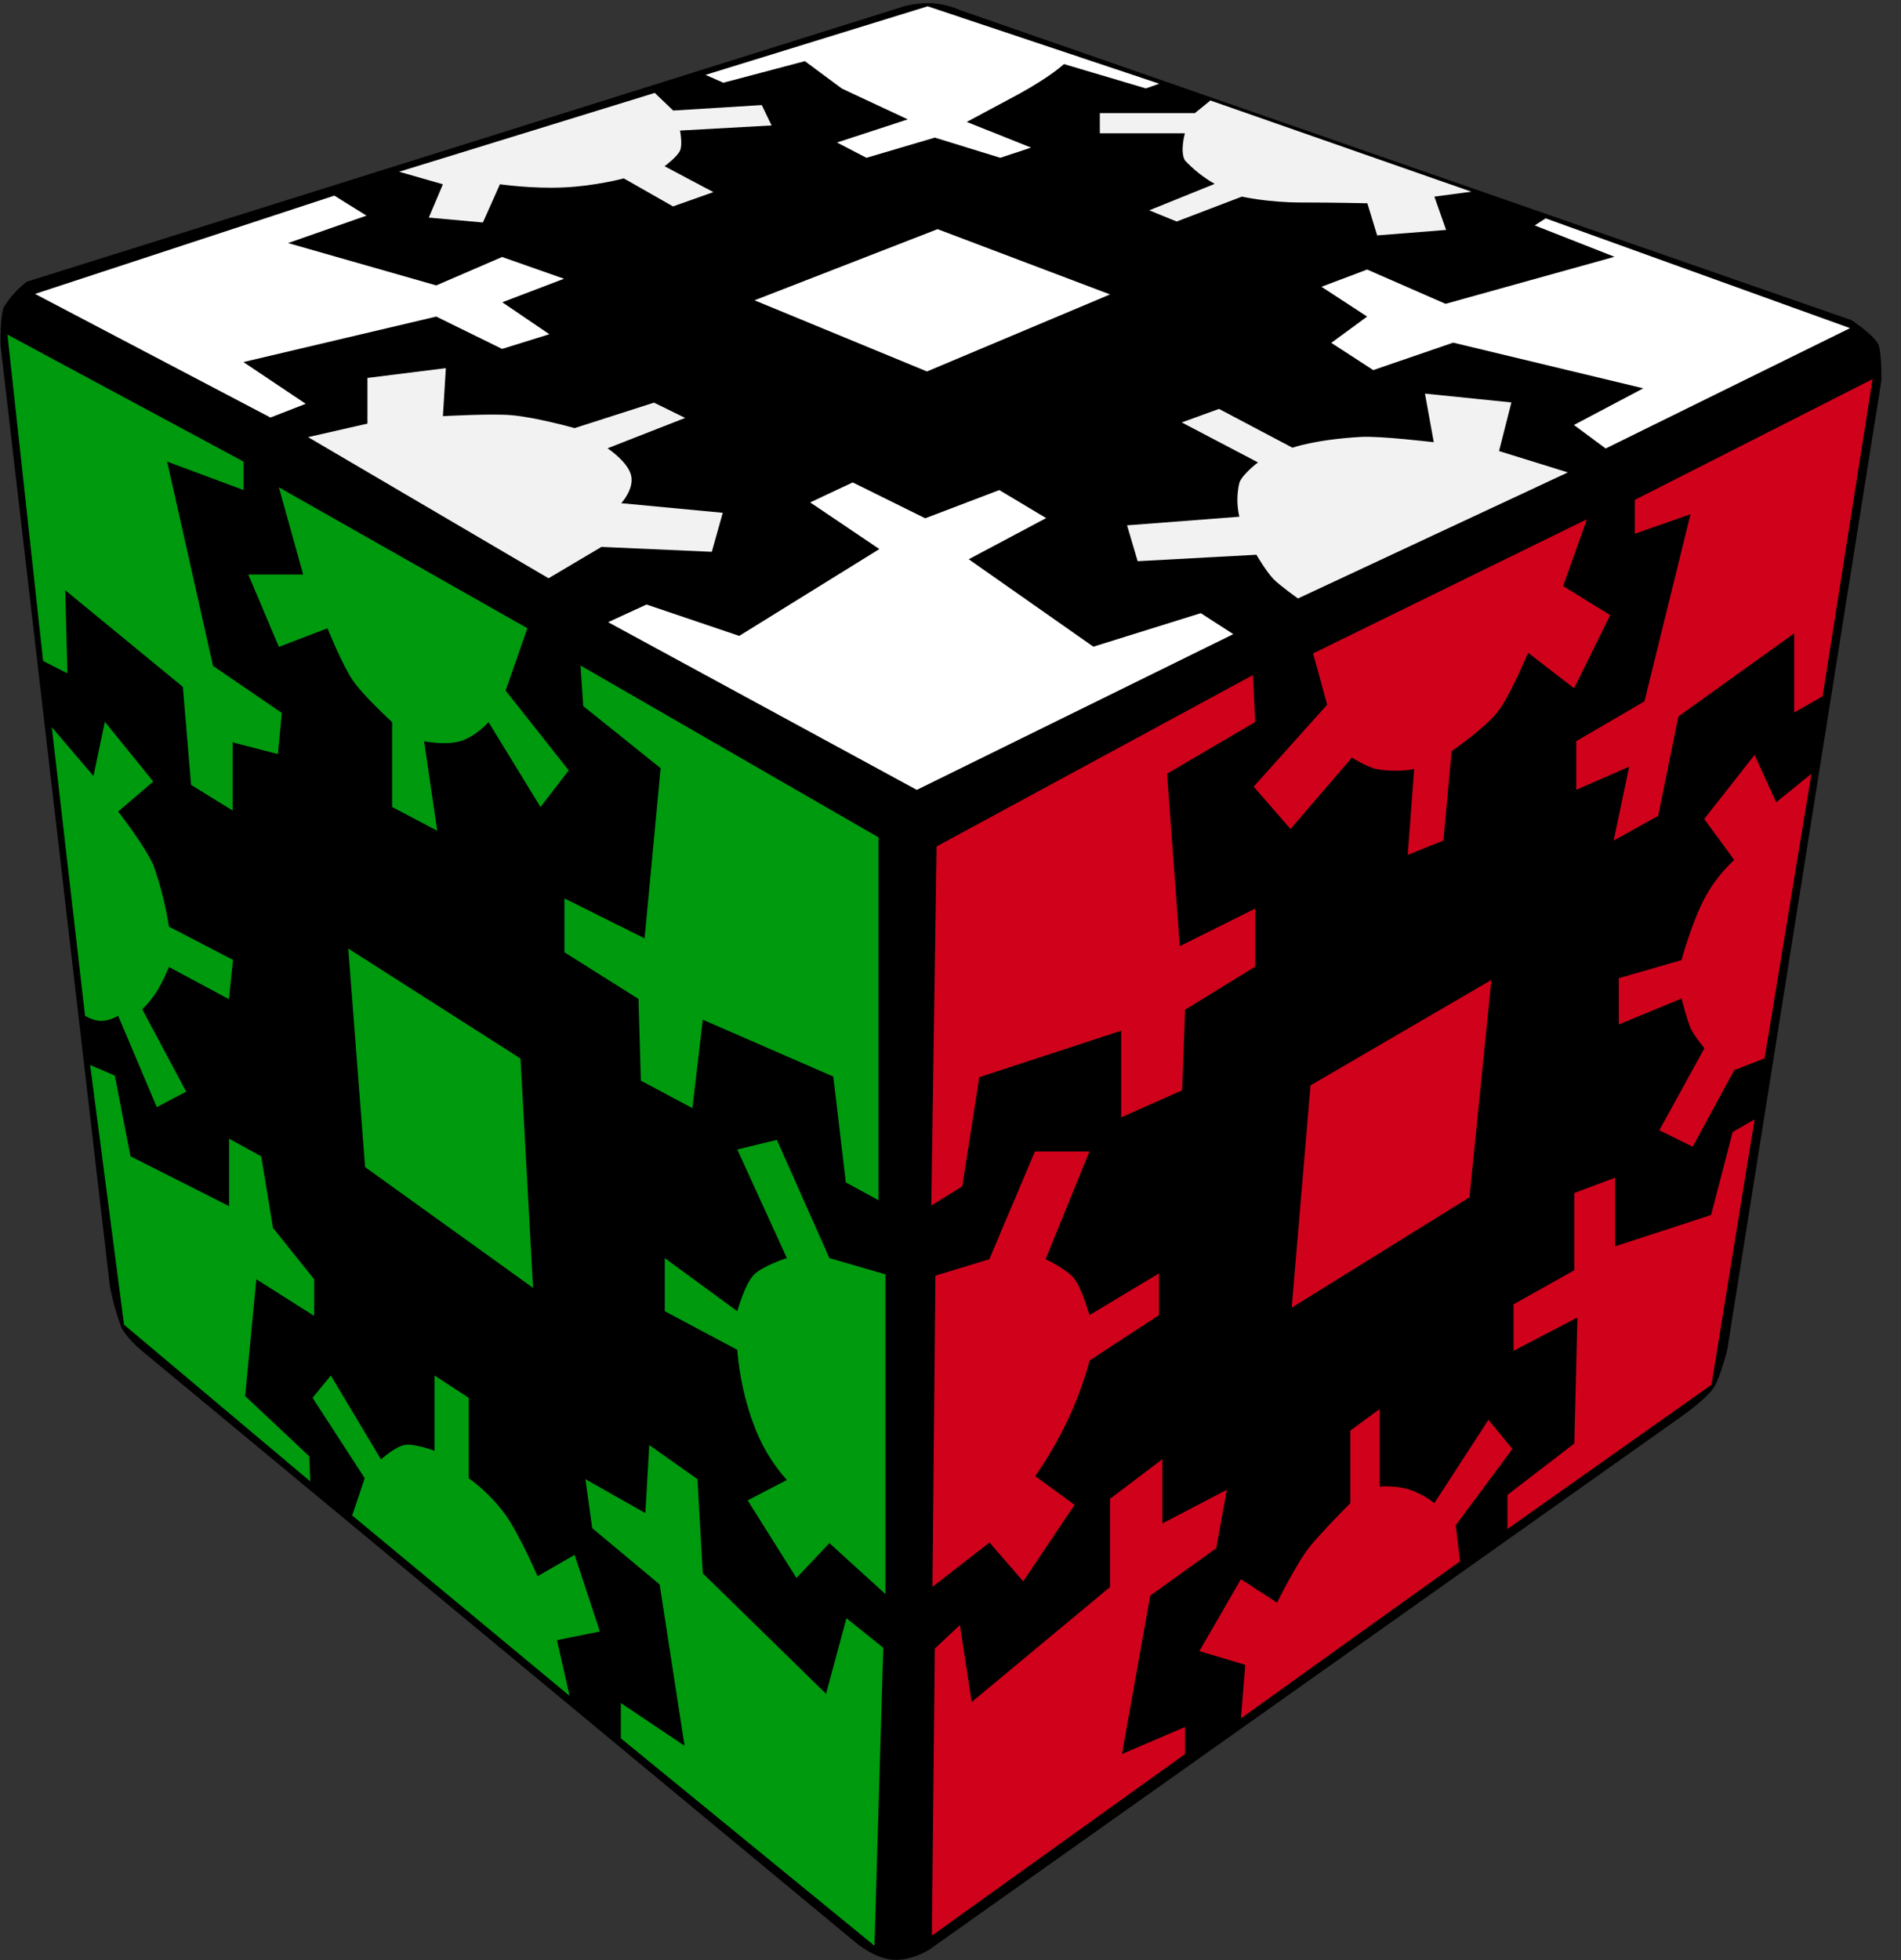 <?xml version="1.0" encoding="UTF-8"?>
<svg width="97px" height="100px" viewBox="0 0 97 100" version="1.1" xmlns="http://www.w3.org/2000/svg" xmlns:xlink="http://www.w3.org/1999/xlink">
    <rect x="0" y="0" width="97" height="100" fill="#333333" stroke="none"/>
    <title>gear_2</title>
    <g id="Gear" stroke="none" stroke-width="1" fill="none" fill-rule="evenodd">
        <g id="gear_2" fill-rule="nonzero">
            <path d="M47.43,0.16 C47.972,0.176 48.505,0.298 49,0.52 L94.47,16.33 C94.47,16.33 95.72,17.15 95.87,17.64 C96.02,18.14 96.001,19.4 96.001,19.4 L88.13,68.88 C88.13,68.88 87.79,70.22 87.47,70.75 C87.15,71.29 85.94,72.16 85.94,72.16 L47.43,99.45 C47.43,99.45 46.48,100.07 45.51,99.97 C44.54,99.87 43.63,99.07 43.63,99.07 L7.19,68.87 C7.19,68.87 6.47,68.27 6.19,67.71 C5.943,67.04 5.749,66.351 5.61,65.65 L0.03,17.64 C0.03,17.64 -0.02,16.2 0.2,15.66 C0.507,15.162 0.904,14.724 1.37,14.37 L45.98,0.37 C45.98,0.37 46.58,0.15 47.43,0.16 Z" id="Path" fill="#000000"></path>
            <polygon id="Path" fill="#FFFFFF" points="46.77 40.3 62.93 32.35 61.27 31.28 55.79 32.99 49.43 28.53 53.38 26.43 50.99 25 47.21 26.44 43.51 24.61 41.34 25.63 44.87 28.01 37.72 32.44 32.99 30.84 31.03 31.74 46.77 40.29"></polygon>
            <path d="M80,24.1 L76.49,23.01 L77.12,20.53 L72.71,20.08 L73.16,22.56 C73.16,22.56 70.42,22.23 69.43,22.29 C67.12,22.42 65.95,22.84 65.95,22.84 L62.2,20.86 L60.3,21.55 L64.19,23.59 C64.19,23.59 63.39,24.19 63.24,24.63 C63.106,25.199 63.106,25.791 63.24,26.36 L57.51,26.8 L58.05,28.63 L64.11,28.3 C64.11,28.3 64.59,29.13 64.98,29.54 C65.3,29.87 66.23,30.53 66.23,30.53 L80,24.1 Z" id="Path" fill="#F2F2F2"></path>
            <polygon id="Path" fill="#FFFFFF" points="94.4 16.74 78.87 11.14 78.31 11.5 82.38 13.1 73.76 15.5 69.76 13.75 67.43 14.63 69.76 16.15 67.93 17.49 70.07 18.88 74.15 17.48 83.85 19.81 80.31 21.68 81.93 22.88 94.4 16.74"></polygon>
            <path d="M61.77,5.12 L60.97,5.77 L56.12,5.77 L56.12,6.8 L60.46,6.8 C60.46,6.8 60.2,7.73 60.46,8.18 C60.903,8.655 61.415,9.06 61.98,9.38 L58.64,10.73 L60.04,11.3 L63.37,10.03 C63.37,10.03 64.69,10.33 66.39,10.33 C68.09,10.33 69.77,10.37 69.77,10.37 L70.27,12.01 L73.79,11.73 L73.19,10.03 L75.08,9.78 L61.77,5.13 L61.77,5.12 Z" id="Path" fill="#F2F2F2"></path>
            <polygon id="Path" fill="#FFFFFF" points="47.84 11.69 56.64 15.02 47.3 18.95 38.5 15.32 47.84 11.69"></polygon>
            <path d="M15.72,22.3 L18.75,21.61 L18.75,19.28 L22.75,18.78 L22.6,21.23 C22.6,21.23 25.12,21.09 26.09,21.18 C27.37,21.29 29.32,21.84 29.32,21.84 L33.37,20.54 L34.96,21.32 L31,22.87 C31,22.87 32.03,23.55 32.2,24.24 C32.38,24.94 31.7,25.67 31.7,25.67 L36.88,26.16 L36.32,28.15 L30.69,27.9 L27.99,29.5 L15.72,22.3 Z" id="Path" fill="#F2F2F2"></path>
            <polygon id="Path" fill="#FFFFFF" points="1.8 15 13.8 21.3 15.6 20.6 12.42 18.47 22.26 16.15 25.62 17.8 28.03 17.05 25.63 15.42 28.78 14.22 25.62 13.11 22.26 14.56 14.7 12.4 18.7 11 17.06 9.98 1.8 14.99"></polygon>
            <path d="M20.36,8.76 L22.6,9.4 L21.88,11.1 L24.64,11.35 L25.51,9.4 C25.51,9.4 27.17,9.64 28.78,9.56 C30.38,9.49 31.83,9.1 31.83,9.1 L34.34,10.53 L36.4,9.8 L33.91,8.48 C33.91,8.48 34.56,8 34.7,7.68 C34.84,7.38 34.7,6.66 34.7,6.66 L39.37,6.4 L38.87,5.36 L34.35,5.64 L33.41,4.74 L20.37,8.76 L20.36,8.76 Z" id="Path" fill="#F2F2F2"></path>
            <path d="M47.34,0.32 L36,3.82 L36.91,4.22 L41.07,3.12 L42.96,4.52 L46.32,6.09 L42.71,7.27 L44.21,8.05 L47.7,7.02 L51.04,8.05 L52.61,7.53 L49.33,6.22 L52,4.79 C53.62,3.9 54.29,3.27 54.29,3.27 L58.47,4.51 L59.15,4.27 L47.33,0.32 L47.34,0.32 Z" id="Path" fill="#FFFFFF"></path>
            <polygon id="Path" fill="#009A0E" points="29.62 33.95 44.83 42.72 44.83 61.23 43.16 60.32 42.52 54.92 35.86 52.02 35.33 56.53 32.7 55.13 32.58 50.96 28.8 48.58 28.8 45.83 32.89 47.87 33.71 39.19 29.76 36.02"></polygon>
            <path d="M14.23,24.86 L15.47,29.31 L12.67,29.31 L14.23,33 L16.71,32.05 C16.71,32.05 17.46,33.92 18.01,34.72 C18.56,35.52 20.01,36.84 20.01,36.84 L20.01,41.17 L22.31,42.38 L21.64,37.81 C21.64,37.81 22.7,38.04 23.49,37.81 C24.27,37.58 24.93,36.84 24.93,36.84 L27.58,41.17 L29.02,39.3 L25.8,35.23 L26.91,32.05 L14.23,24.86 L14.23,24.86 Z" id="Path" fill="#009A0E"></path>
            <polygon id="Path" fill="#009A0E" points="0.38 17.07 12.43 23.55 12.43 25 8.53 23.55 10.87 33.97 14.38 36.37 14.18 38.47 11.87 37.87 11.87 41.35 9.75 40.04 9.33 35.04 3.33 30.11 3.44 34.35 2.2 33.72 0.38 17.07"></polygon>
            <path d="M45.18,65.01 L42.32,64.18 L39.64,58.15 L37.62,58.64 L40.15,64.18 C40.15,64.18 38.89,64.58 38.45,65.05 C38,65.53 37.62,66.89 37.62,66.89 L33.92,64.18 L33.92,66.89 L37.62,68.86 C37.62,68.86 37.72,70.71 38.44,72.62 C38.817,73.682 39.398,74.66 40.15,75.5 L38.15,76.54 L40.64,80.5 L42.32,78.72 L45.18,81.32 L45.18,65.02 L45.18,65.01 Z" id="Path" fill="#009A0E"></path>
            <polygon id="Path" fill="#009A0E" points="17.77 48.39 26.56 54 27.2 65.7 18.63 59.54 17.77 48.38"></polygon>
            <path d="M2.63,37.08 L4.77,39.59 L5.35,36.82 L7.82,39.87 L6.03,41.4 C6.03,41.4 7.37,43.11 7.83,44.14 C8.19,45.157 8.454,46.204 8.62,47.27 L11.89,48.97 L11.68,50.97 L8.62,49.33 C8.62,49.33 8.34,50.03 8,50.58 C7.79,50.911 7.541,51.217 7.26,51.49 L9.5,55.69 L8,56.48 L6.03,51.82 C6.03,51.82 5.59,52.08 5.17,52.08 C4.75,52.08 4.34,51.82 4.34,51.82 L2.64,37.08 L2.63,37.08 Z" id="Path" fill="#009A0E"></path>
            <polygon id="Path" fill="#009A0E" points="44.62 99.26 45.07 84.06 43.19 82.55 42.15 86.41 35.86 80.26 35.59 75.46 33.13 73.72 32.93 77.19 29.87 75.46 30.22 77.96 33.66 80.83 34.93 89.06 31.68 86.88 31.68 88.68 44.62 99.26"></polygon>
            <path d="M29.06,86.5 L28.42,83.67 L30.61,83.23 L29.32,79.32 L27.43,80.41 C27.43,80.41 26.56,78.39 25.82,77.31 C25.289,76.582 24.648,75.941 23.92,75.41 L23.92,71.31 L22.17,70.17 L22.17,74.01 C22.17,74.01 21.18,73.64 20.68,73.71 C20.18,73.78 19.44,74.45 19.44,74.45 L16.88,70.17 L15.95,71.31 L18.61,75.41 L17.97,77.31 L29.06,86.51 L29.06,86.5 Z" id="Path" fill="#009A0E"></path>
            <polygon id="Path" fill="#009A0E" points="4.6 54.33 6.33 67.58 15.83 75.57 15.78 74.29 12.51 71.22 13.08 65.26 16.03 67.13 16.03 65.26 13.93 62.64 13.33 58.99 11.69 58.09 11.69 61.53 6.66 58.99 5.86 54.87 4.6 54.33"></polygon>
            <polygon id="Path" fill="#D0021B" points="47.79 43.18 63.93 34.44 64.05 36.83 59.55 39.47 60.2 48.27 64.05 46.35 64.05 49.31 60.47 51.51 60.32 55.62 57.21 57 57.21 52.58 49.97 54.95 49.1 60.52 47.52 61.5 47.79 43.19"></polygon>
            <path d="M67,33.33 L67.72,35.95 L63.97,40.13 L65.85,42.29 L68.98,38.65 C68.98,38.65 69.79,39.15 70.22,39.23 C71.32,39.43 72.16,39.23 72.16,39.23 L71.83,43.61 L73.65,42.88 L74.07,38.32 C74.07,38.32 75.78,37.14 76.43,36.3 C77.08,35.46 77.97,33.3 77.97,33.3 L80.32,35.11 L82.16,31.38 L79.76,29.9 L80.97,26.49 L67.01,33.33 L67,33.33 Z" id="Path" fill="#D0021B"></path>
            <polygon id="Path" fill="#D0021B" points="83.42 25.5 95.55 19.34 93 35.52 91.55 36.35 91.55 32.31 85.64 36.55 84.61 41.62 82.34 42.88 83.13 39.11 80.43 40.29 80.43 37.81 83.91 35.78 86.26 26.23 83.42 27.23"></polygon>
            <path d="M47.72,65.08 L50.48,64.24 L52.81,58.74 L55.59,58.74 L53.35,64.24 C53.35,64.24 54.45,64.75 54.82,65.24 C55.2,65.72 55.59,67.09 55.59,67.09 L59.14,64.96 L59.14,67.09 L55.6,69.4 C55.6,69.4 55.26,70.79 54.48,72.45 C53.7,74.11 52.82,75.3 52.82,75.3 L54.83,76.77 L52.21,80.67 L50.49,78.69 L47.58,80.95 L47.73,65.08 L47.72,65.08 Z" id="Path" fill="#D0021B"></path>
            <polygon id="Path" fill="#D0021B" points="66.87 55.37 76.1 49.99 74.98 61.08 65.91 66.71 66.87 55.37"></polygon>
            <path d="M92.43,39.47 L90.04,53.99 L88.49,54.59 L86.37,58.5 L84.67,57.66 L86.97,53.47 C86.97,53.47 86.49,52.92 86.27,52.46 C86.07,52 85.8,50.94 85.8,50.94 L82.6,52.26 L82.6,49.9 L85.8,48.98 C85.8,48.98 86.31,47.1 86.96,45.86 C87.352,45.114 87.87,44.441 88.49,43.87 L86.96,41.78 L89.53,38.51 L90.63,40.93 L92.43,39.47 L92.43,39.47 Z" id="Path" fill="#D0021B"></path>
            <polygon id="Path" fill="#D0021B" points="47.55 98.72 47.7 84.1 48.98 82.9 49.58 86.83 56.64 80.96 56.64 76.46 59.31 74.44 59.31 77.72 62.6 76 62.06 78.98 58.69 81.4 57.25 89.48 60.47 88.1 60.47 89.48 47.57 98.73"></polygon>
            <path d="M63.32,87.65 L63.54,84.93 L61.2,84.23 L63.32,80.56 L65.16,81.76 C65.16,81.76 66.18,79.71 66.81,78.93 C67.43,78.16 68.9,76.68 68.9,76.68 L68.9,72.98 L70.4,71.88 L70.4,75.84 C70.4,75.84 71.16,75.76 71.88,75.98 C72.354,76.136 72.797,76.373 73.19,76.68 L75.95,72.43 L77.17,73.92 L74.28,77.81 L74.5,79.65 L70.15,82.76 L63.32,87.66 L63.32,87.65 Z" id="Path" fill="#D0021B"></path>
            <polygon id="Path" fill="#D0021B" points="89.53 57.1 87.33 70.64 76.92 78 76.92 76.26 80.33 73.64 80.49 67.21 77.23 68.91 77.23 66.54 80.33 64.8 80.33 60.86 82.41 60.08 82.41 63.58 85.73 62.5 87.31 61.98 88.41 57.75 89.52 57.11"></polygon>
        </g>
    </g>
</svg>
